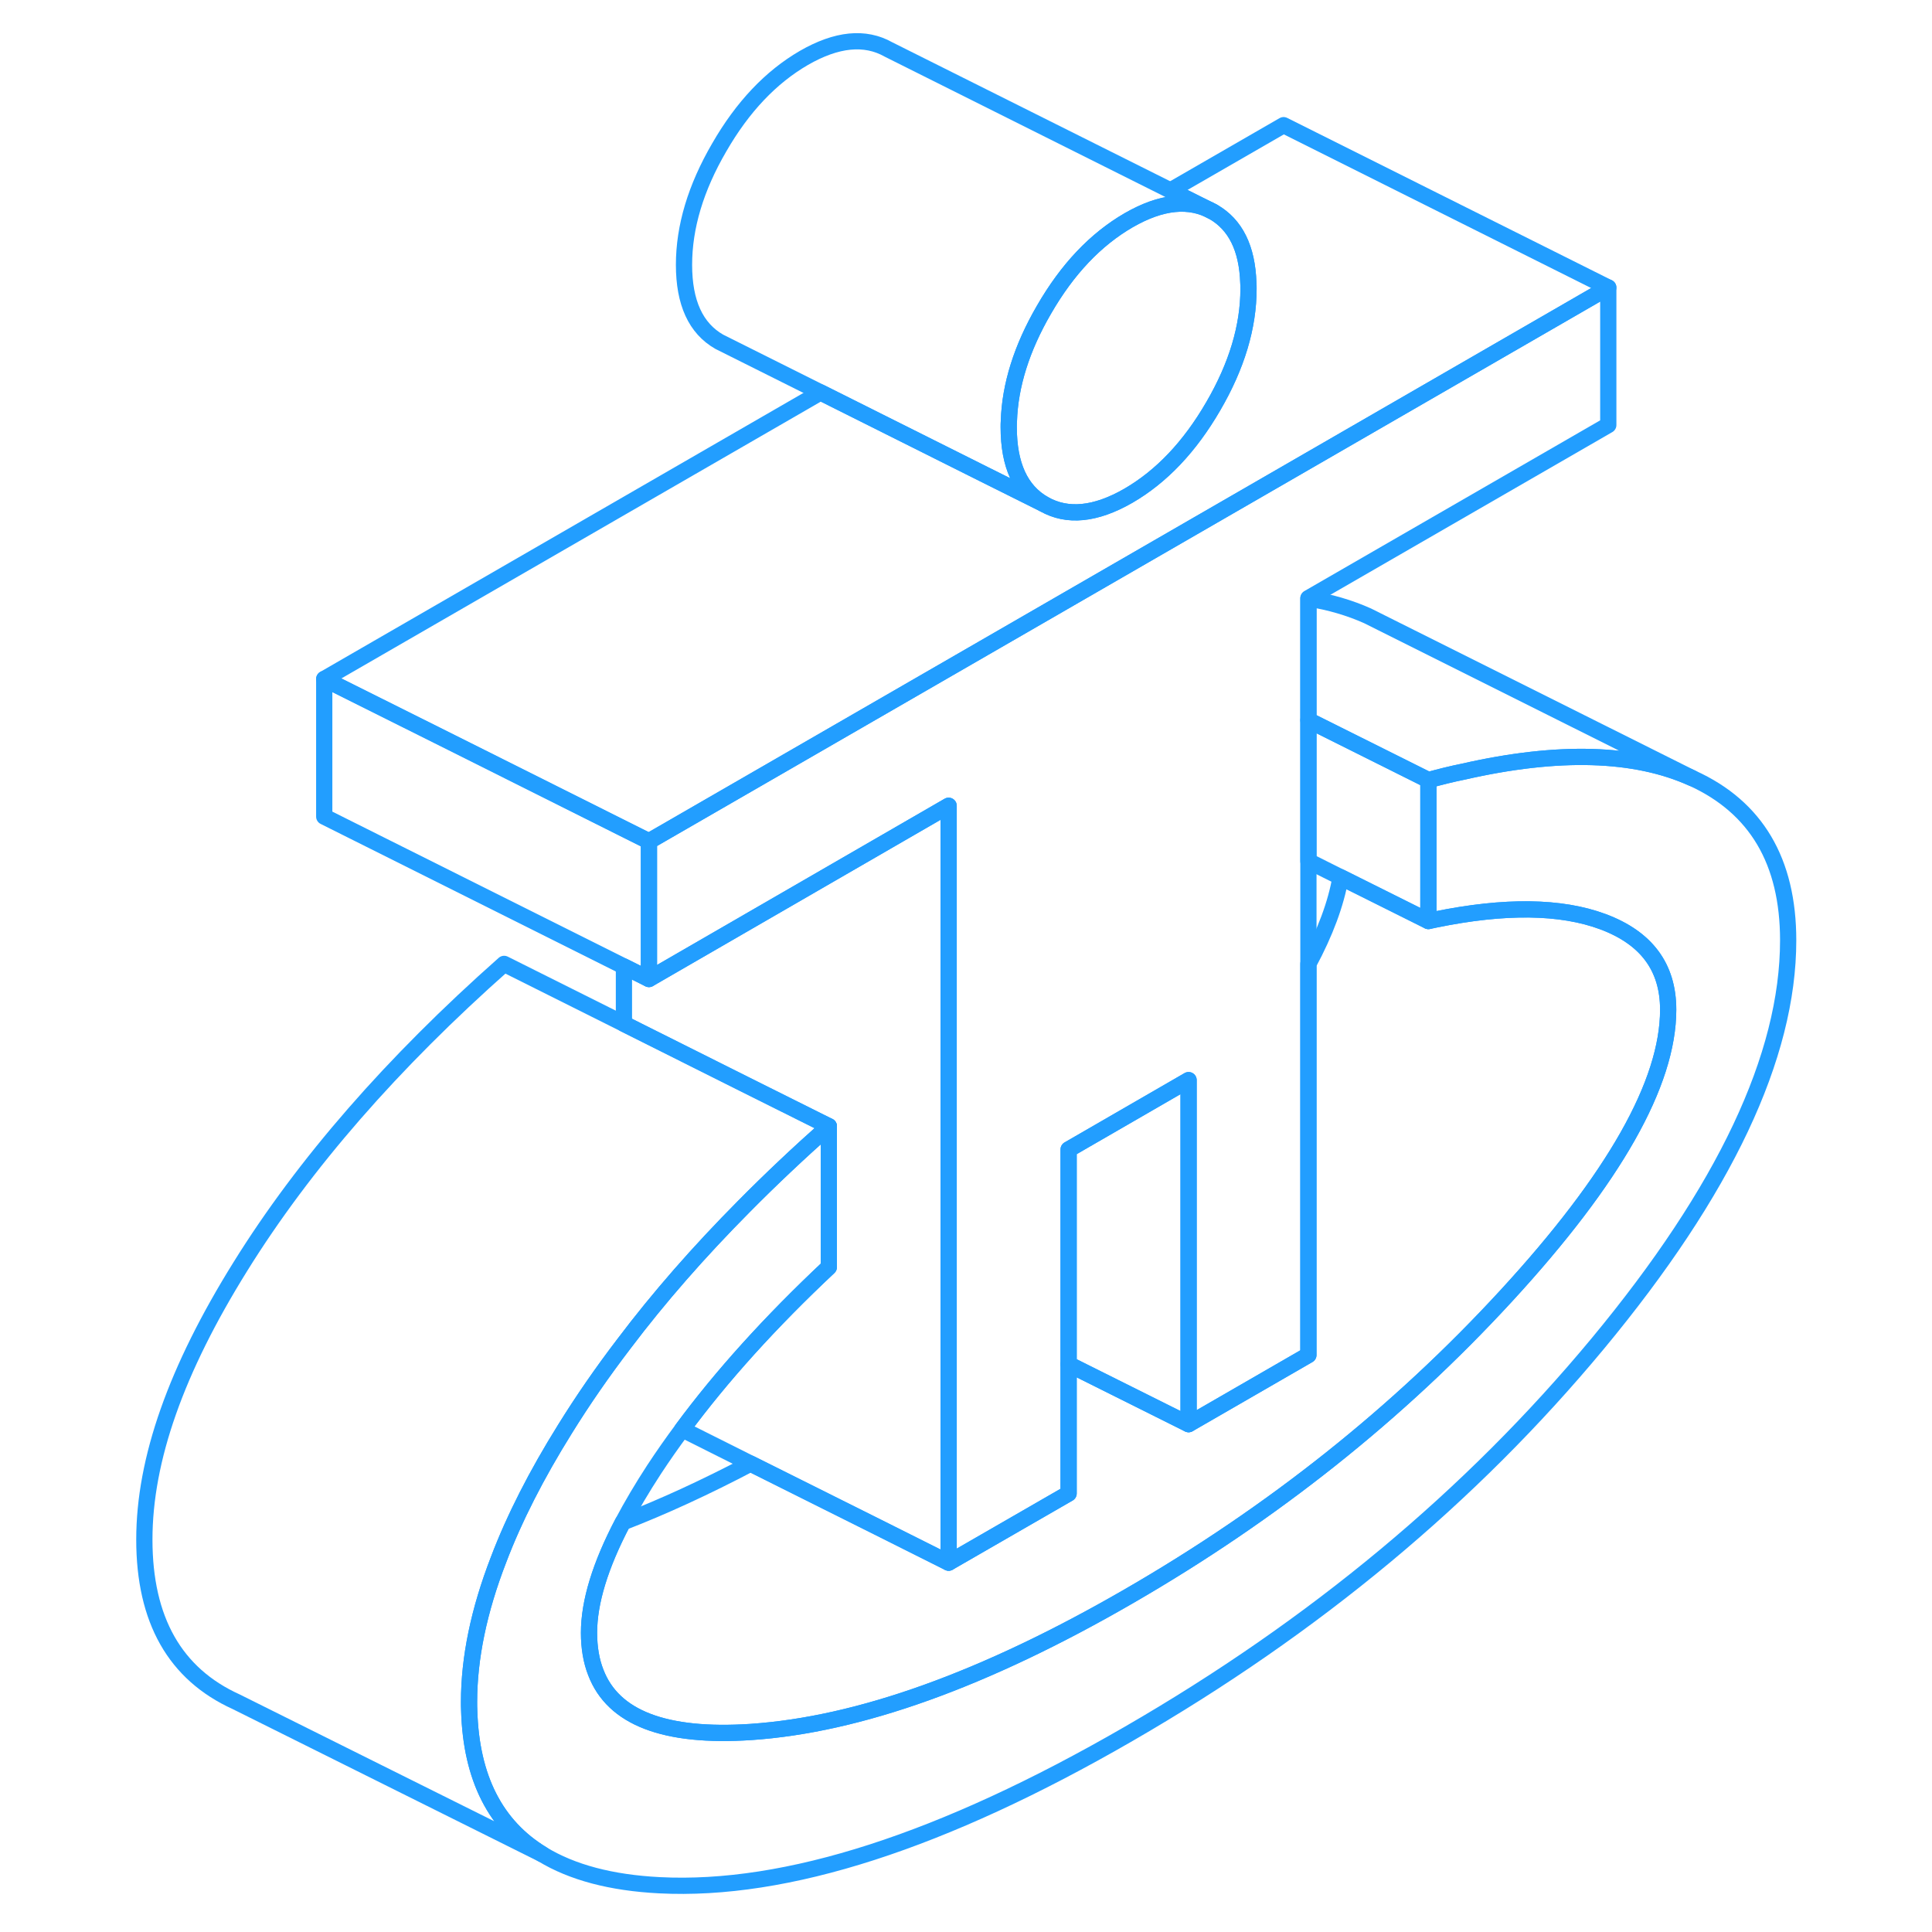 <svg width="48" height="48" viewBox="0 0 107 119" fill="none" xmlns="http://www.w3.org/2000/svg" stroke-width="1px" stroke-linecap="round" stroke-linejoin="round"><path d="M70.901 17.79C70.901 20.12 70.181 22.53 68.731 25.02C67.281 27.52 65.541 29.35 63.511 30.53C61.481 31.7 59.741 31.87 58.301 31.05C56.851 30.22 56.131 28.64 56.131 26.31C56.131 26.19 56.131 26.06 56.141 25.94C56.211 23.73 56.931 21.44 58.301 19.08C59.741 16.58 61.481 14.75 63.511 13.57C65.541 12.4 67.281 12.23 68.731 13.05C70.101 13.84 70.821 15.29 70.891 17.43C70.901 17.55 70.901 17.67 70.901 17.79Z" stroke="#229EFF" stroke-linejoin="round"/><path d="M81.981 48.05V56.73L76.571 54.03L74.591 53.04V44.36L81.981 48.05Z" stroke="#229EFF" stroke-linejoin="round"/><path d="M104.141 57.919C104.141 65.059 100.231 73.329 92.411 82.76C84.591 92.18 74.961 100.19 63.511 106.8C52.071 113.41 42.431 116.52 34.621 116.12C31.651 115.97 29.241 115.33 27.401 114.21C24.521 112.46 23.021 109.51 22.901 105.37C22.891 105.19 22.891 105.01 22.891 104.83C22.891 102.13 23.491 99.21 24.711 96.059C25.671 93.529 27.041 90.84 28.801 88.019C29.891 86.26 31.101 84.51 32.431 82.769C34.581 79.919 37.051 77.1 39.821 74.309C41.461 72.65 43.201 71.01 45.051 69.37V78.049C41.461 81.419 38.451 84.749 36.021 88.04C35.411 88.859 34.831 89.689 34.291 90.51C33.541 91.659 32.901 92.749 32.361 93.769C30.971 96.419 30.281 98.68 30.281 100.57C30.281 101.49 30.421 102.309 30.701 103.019C31.771 105.809 34.951 107.03 40.251 106.68C46.901 106.23 54.651 103.45 63.511 98.33C72.381 93.21 80.131 87.04 86.781 79.809C93.431 72.579 96.751 66.71 96.751 62.19C96.751 59.569 95.411 57.77 92.731 56.77C90.151 55.809 86.701 55.76 82.411 56.639C82.271 56.669 82.121 56.7 81.981 56.73V48.05C82.711 47.849 83.431 47.669 84.131 47.529C90.011 46.19 94.711 46.34 98.231 47.929C102.171 49.719 104.141 53.05 104.141 57.919Z" stroke="#229EFF" stroke-linejoin="round"/><path d="M96.75 62.19C96.75 66.71 93.43 72.58 86.78 79.81C80.13 87.04 72.38 93.21 63.51 98.33C54.65 103.45 46.9 106.23 40.25 106.68C34.95 107.03 31.77 105.81 30.7 103.02C30.42 102.31 30.28 101.49 30.28 100.57C30.28 98.68 30.97 96.42 32.36 93.77C34.87 92.8 37.49 91.59 40.23 90.15L48.04 94.05L52.43 96.25L59.82 91.99V84.03L60.84 84.54L67.21 87.72L74.59 83.46V59.37C75.63 57.44 76.29 55.66 76.57 54.03L81.98 56.73C82.12 56.7 82.27 56.67 82.41 56.64C86.7 55.76 90.15 55.81 92.73 56.77C95.41 57.77 96.75 59.57 96.75 62.19Z" stroke="#229EFF" stroke-linejoin="round"/><path d="M52.431 49.63V96.25L48.041 94.05L40.231 90.15L36.021 88.04C38.451 84.75 41.461 81.42 45.051 78.05V69.37L39.821 66.76L32.431 63.06V59.53L33.971 60.3L52.431 49.63Z" stroke="#229EFF" stroke-linejoin="round"/><path d="M93.061 17.71V26.18L74.591 36.84V83.46L67.211 87.72V66.53L59.821 70.8V91.99L52.431 96.25V49.63L33.971 60.3V51.82L54.591 39.92L93.061 17.71Z" stroke="#229EFF" stroke-linejoin="round"/><path d="M33.971 51.82V60.3L13.971 50.3V41.82L21.841 45.75L32.431 51.05L33.971 51.82Z" stroke="#229EFF" stroke-linejoin="round"/><path d="M68.731 13.05C67.281 12.23 65.541 12.4 63.511 13.57C61.481 14.75 59.741 16.58 58.301 19.08C56.931 21.44 56.211 23.73 56.141 25.94C56.131 26.06 56.131 26.19 56.131 26.31C56.131 28.64 56.851 30.22 58.301 31.05L54.591 29.2L44.541 24.17L38.301 21.05C36.851 20.22 36.131 18.64 36.131 16.31C36.131 13.98 36.851 11.57 38.301 9.08C39.741 6.58 41.481 4.75 43.511 3.57C45.541 2.4 47.281 2.23 48.731 3.05L66.091 11.73L68.731 13.05Z" stroke="#229EFF" stroke-linejoin="round"/><path d="M93.061 17.71L54.591 39.92L33.971 51.82L32.431 51.05L21.841 45.75L13.971 41.82L44.541 24.17L54.591 29.2L58.301 31.05C59.741 31.87 61.481 31.7 63.511 30.53C65.541 29.35 67.281 27.52 68.731 25.02C70.181 22.53 70.901 20.12 70.901 17.79C70.901 17.67 70.901 17.55 70.891 17.43C70.821 15.29 70.101 13.84 68.731 13.05L66.091 11.73L73.061 7.71L93.061 17.71Z" stroke="#229EFF" stroke-linejoin="round"/><path d="M45.051 69.37C43.201 71.01 41.461 72.65 39.821 74.31C37.051 77.1 34.581 79.92 32.431 82.77C31.101 84.51 29.891 86.26 28.801 88.02C27.041 90.84 25.671 93.53 24.711 96.06C23.491 99.21 22.891 102.13 22.891 104.83C22.891 105.01 22.891 105.19 22.901 105.37C23.021 109.51 24.521 112.46 27.401 114.21L8.551 104.82C4.781 103.11 2.891 99.78 2.891 94.83C2.891 89.88 4.861 84.35 8.801 78.02C12.741 71.68 18.161 65.47 25.051 59.37L32.431 63.06L39.821 66.76L45.051 69.37Z" stroke="#229EFF" stroke-linejoin="round"/><path d="M98.231 47.93C94.711 46.34 90.011 46.19 84.131 47.53C83.431 47.67 82.711 47.85 81.981 48.05L74.591 44.36V36.87C75.921 37.08 77.131 37.44 78.231 37.93L79.071 38.35L98.231 47.93Z" stroke="#229EFF" stroke-linejoin="round"/><path d="M67.21 66.529V87.719L60.84 84.539L59.82 84.029V70.799L67.21 66.529Z" stroke="#229EFF" stroke-linejoin="round"/></svg>